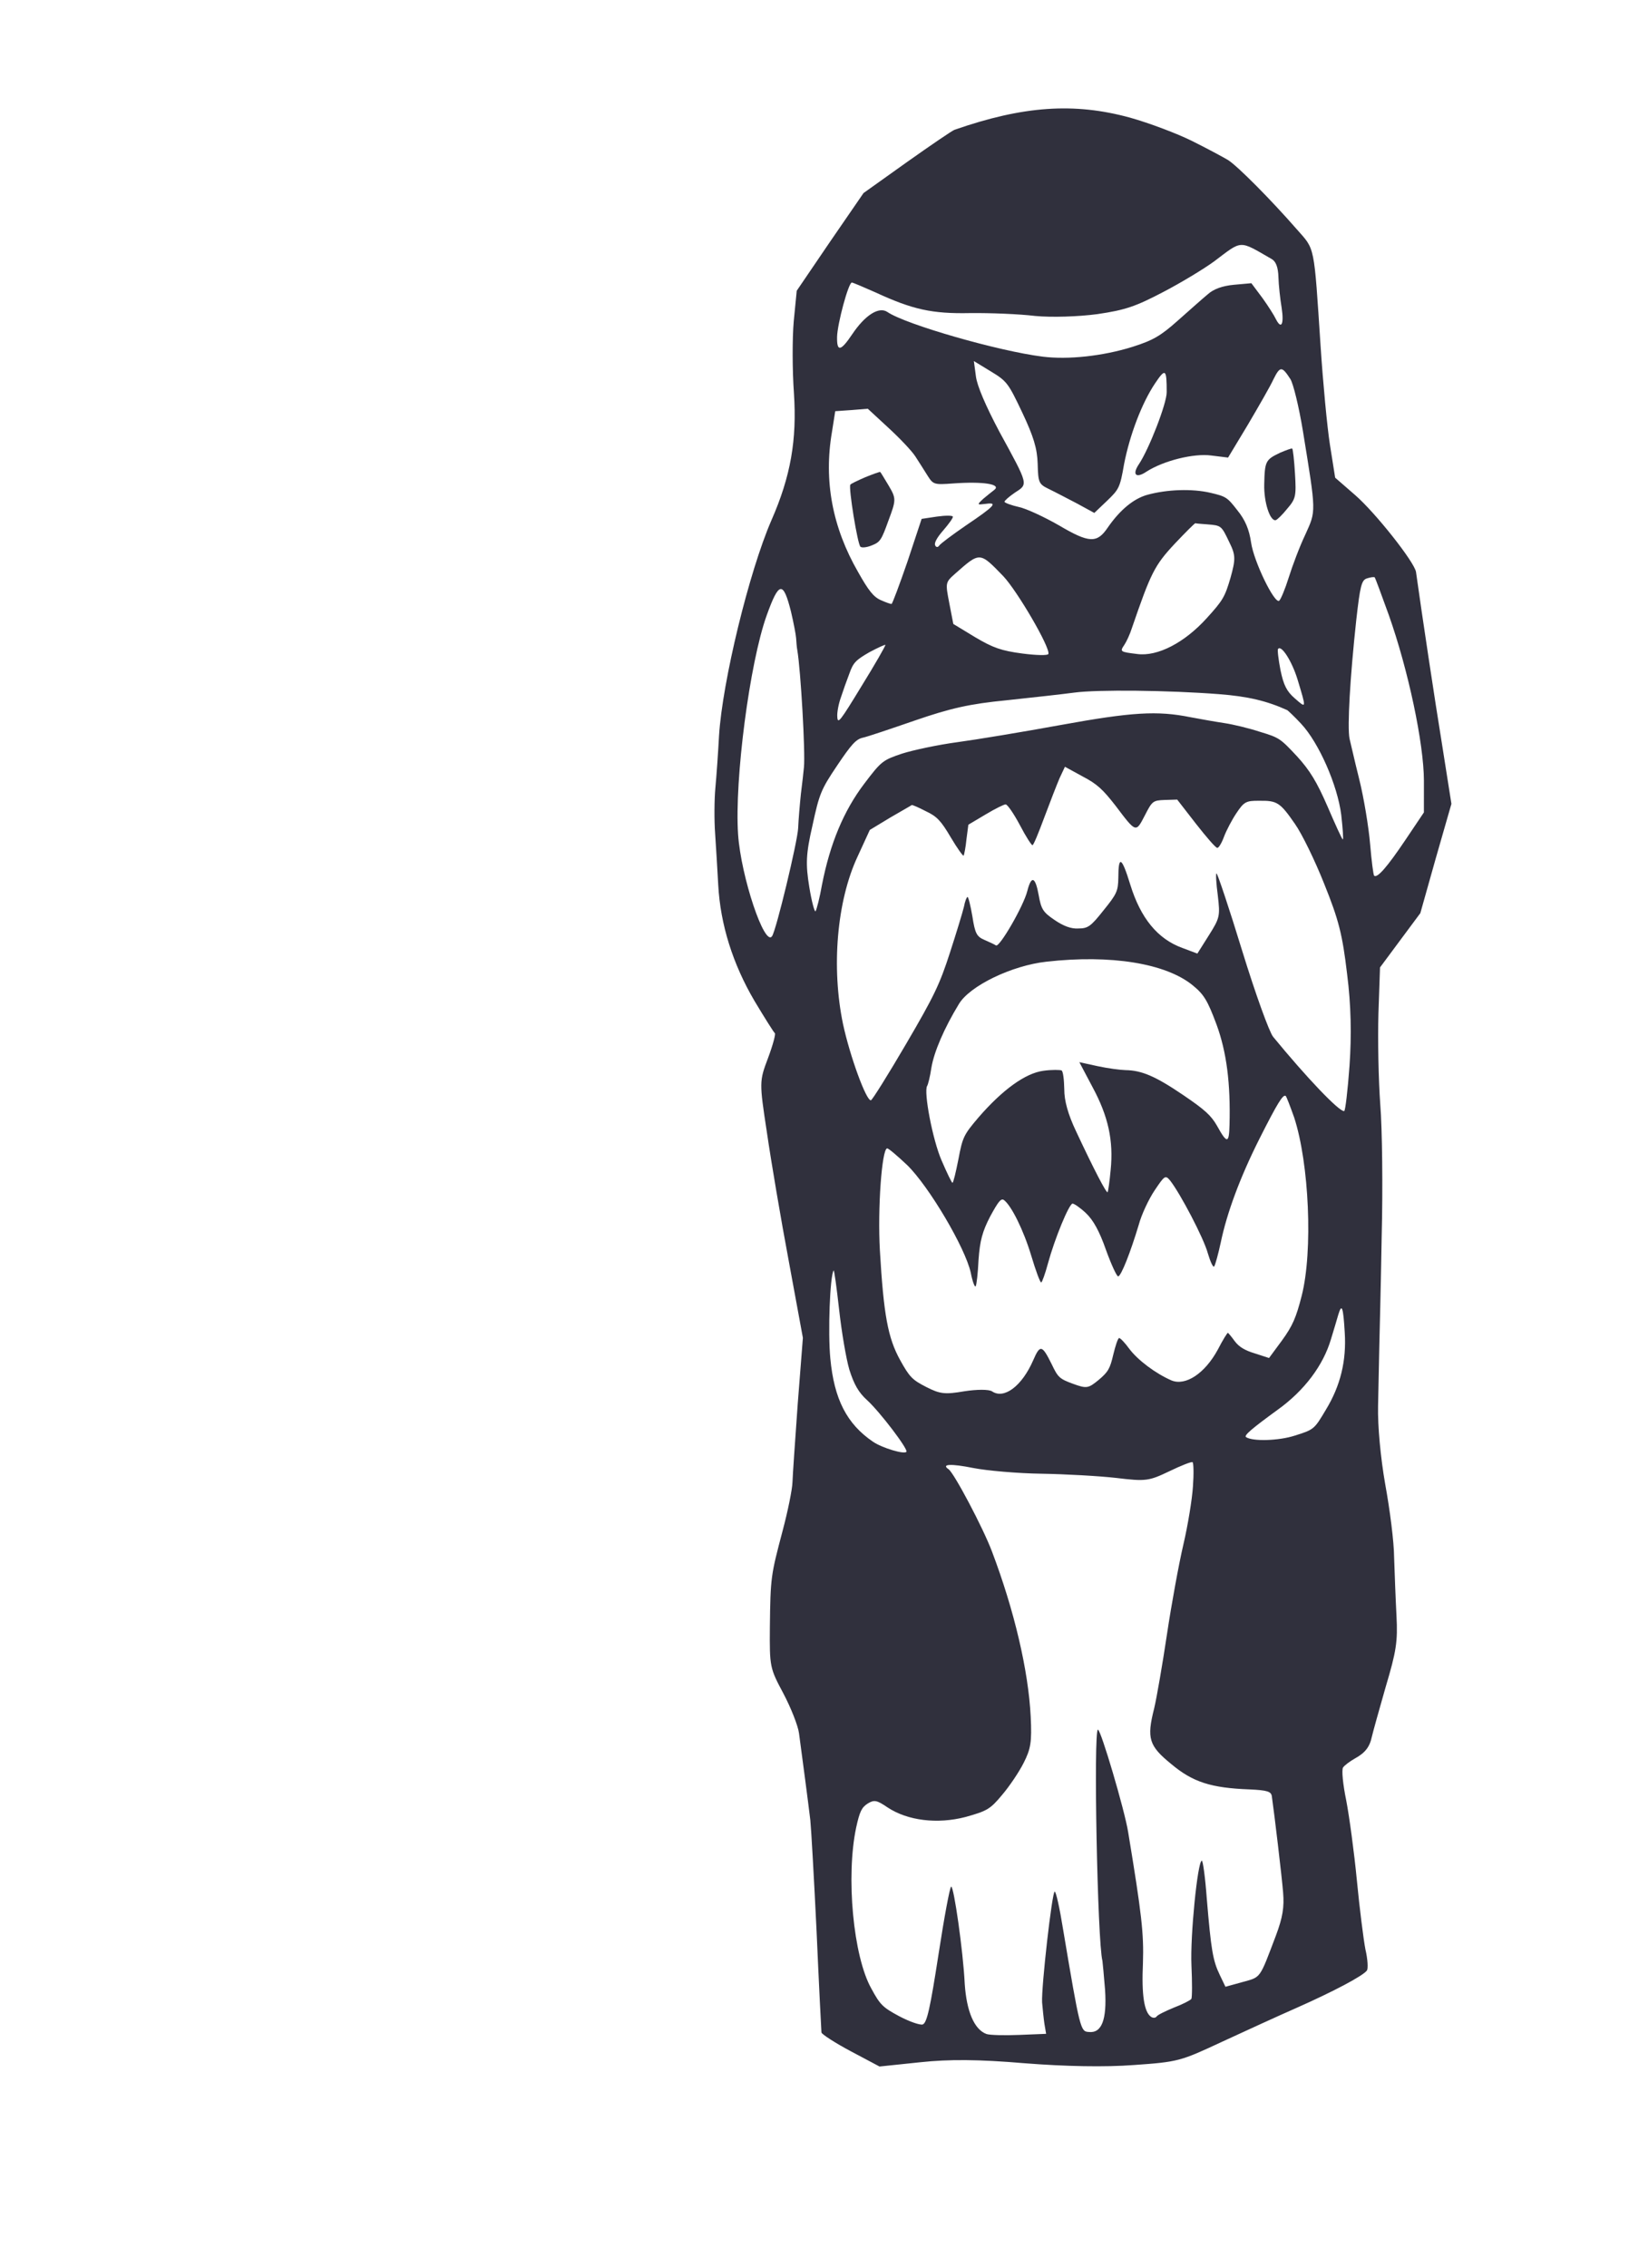 <svg width="212" height="295" viewBox="0 0 212 295" fill="none" xmlns="http://www.w3.org/2000/svg">
<path d="M155.131 18.337C153.196 17.374 149.551 15.999 147.043 15.297C139.782 13.316 133.169 13.771 124.223 16.882C123.891 17.006 121.14 18.881 118.01 21.099L112.381 25.112L108.028 31.438L103.687 37.821L103.298 41.797C103.102 44.008 103.112 48.204 103.323 51.14C103.722 57.196 102.918 61.937 100.384 67.7C97.49 74.367 94.016 88.62 93.575 95.702C93.46 97.868 93.248 100.916 93.102 102.463C92.956 104.01 92.94 106.692 93.067 108.424C93.194 110.156 93.359 113.161 93.473 115.133C93.751 120.259 95.365 125.394 98.191 130.202C99.503 132.388 100.702 134.298 100.838 134.391C100.975 134.483 100.578 135.96 99.952 137.63C98.815 140.65 98.803 140.742 99.815 147.363C100.353 151.069 101.622 158.562 102.652 164.048L104.488 174.022L103.822 182.547C103.486 187.257 103.162 191.875 103.134 192.804C103.106 193.732 102.53 196.583 101.841 199.159C100.335 204.871 100.265 205.122 100.192 211.657C100.151 216.815 100.184 216.988 101.946 220.277C102.928 222.14 103.851 224.461 103.982 225.448C104.398 228.523 105.229 234.821 105.457 236.772C105.565 237.793 105.938 244.33 106.274 251.29C106.576 258.228 106.884 264.123 106.905 264.386C106.984 264.639 108.679 265.738 110.727 266.828L114.46 268.81L119.75 268.257C123.497 267.855 127.356 267.877 133.324 268.383C138.653 268.804 143.802 268.903 147.571 268.616C153.305 268.214 153.613 268.124 158.971 265.622C161.993 264.23 166.378 262.215 168.701 261.197C173.509 259.07 177.437 256.995 177.898 256.31C178.059 256.07 177.998 254.832 177.697 253.58C177.453 252.318 176.94 248.279 176.585 244.597C176.23 240.915 175.595 236.245 175.196 234.179C174.774 232.148 174.58 230.221 174.787 229.912C174.971 229.638 175.671 229.115 176.312 228.752C177.652 228.015 178.25 227.273 178.544 225.876C178.673 225.315 179.477 222.419 180.328 219.455C181.714 214.809 181.916 213.549 181.741 210.189C181.628 208.067 181.5 204.639 181.432 202.597C181.421 200.545 180.863 196.277 180.277 193.087C179.669 189.632 179.283 185.48 179.343 182.878C179.403 180.425 179.458 177.02 179.502 175.255C179.547 173.49 179.71 166.968 179.815 160.755C179.977 154.53 179.885 146.837 179.63 143.672C179.397 140.472 179.291 135.163 179.391 131.839L179.597 125.844L182.232 122.295L184.845 118.779L186.85 111.66L188.889 104.564L187.7 97.025C186.73 91.081 185.049 79.916 184.282 74.409C184.095 73.135 178.995 66.685 176.36 64.4L173.759 62.137L173.076 57.834C172.713 55.493 172.176 49.792 171.872 45.147C170.98 31.626 171.158 32.544 168.765 29.824C165.34 25.906 161.072 21.616 159.821 20.818C159.184 20.436 157.067 19.3 155.131 18.337ZM166.376 36.035C166.404 37.102 166.61 38.937 166.798 40.062C167.117 42.173 166.758 42.928 166.036 41.49C165.833 41.053 165.064 39.834 164.294 38.763L162.855 36.84L160.582 37.044C159.097 37.184 157.93 37.59 157.15 38.308C156.484 38.854 154.74 40.415 153.271 41.713C151.044 43.695 150.059 44.273 147.348 45.129C143.516 46.321 139.015 46.811 135.673 46.39C129.991 45.68 117.909 42.227 115.487 40.584C114.395 39.844 112.596 40.969 110.915 43.469C109.395 45.73 108.903 45.796 108.938 43.825C108.97 42.151 110.418 36.748 110.863 36.751C111.045 36.775 112.435 37.368 113.926 38.03C118.777 40.271 121.285 40.825 126.218 40.728C128.821 40.697 132.645 40.846 134.71 41.099C136.855 41.307 140.361 41.19 142.818 40.86C146.451 40.331 147.813 39.858 151.42 37.965C153.791 36.729 156.735 34.935 158.008 34.002C161.735 31.193 161.176 31.212 165.511 33.703C166.046 34.016 166.338 34.762 166.376 36.035ZM167.931 49.309C168.316 49.919 169.052 52.961 169.559 56.048C171.311 66.812 171.291 66.399 169.879 69.532C169.14 71.075 168.2 73.58 167.723 75.102C167.246 76.624 166.679 77.985 166.473 78.144C165.876 78.588 163.18 73.069 162.818 70.579C162.576 68.87 162.036 67.605 161.027 66.373C159.724 64.691 159.553 64.576 157.535 64.105C155.175 63.552 151.932 63.648 149.313 64.366C147.541 64.86 145.774 66.306 144.174 68.612C142.769 70.702 141.753 70.661 137.805 68.334C135.905 67.245 133.559 66.153 132.601 65.953C131.609 65.729 130.778 65.415 130.721 65.277C130.722 65.128 131.33 64.593 132.064 64.092C133.829 62.945 133.907 63.198 130.055 56.147C128.283 52.801 127.156 50.192 127.004 48.941L126.741 46.968L128.925 48.299C131.041 49.584 131.2 49.791 133.05 53.689C134.504 56.77 134.986 58.343 135.043 60.327C135.108 62.815 135.199 62.976 136.508 63.614C137.259 63.974 138.91 64.844 140.162 65.493L142.415 66.722L144.068 65.149C145.619 63.656 145.757 63.451 146.289 60.37C147.018 56.626 148.584 52.45 150.335 49.847C151.671 47.86 151.841 47.975 151.835 51.014C151.849 52.47 149.531 58.429 148.218 60.382C147.297 61.752 147.842 62.271 149.206 61.35C151.394 59.942 155.351 58.933 157.666 59.256L159.823 59.521L162.405 55.237C163.789 52.884 165.323 50.233 165.739 49.319C166.594 47.604 166.834 47.617 167.931 49.309ZM180.733 79.982C183.271 87.14 185.293 96.69 185.311 101.539L185.309 105.678L182.914 109.241C180.541 112.769 179.231 114.275 178.833 113.906C178.731 113.836 178.491 111.978 178.309 109.81C178.128 107.642 177.5 103.775 176.864 101.249C176.228 98.723 175.716 96.381 175.627 96.071C175.328 94.522 175.696 88.138 176.505 80.657C177.01 76.212 177.186 75.433 177.918 75.231C178.364 75.085 178.798 75.03 178.901 75.099C178.969 75.145 179.778 77.34 180.733 79.982ZM159.998 70.562C160.822 72.218 160.807 72.757 160.142 75.149C159.408 77.644 159.166 78.078 157.063 80.393C154.156 83.609 150.652 85.422 148.005 85.074C145.757 84.797 145.723 84.774 146.322 83.884C146.599 83.473 147.061 82.489 147.317 81.665C149.768 74.549 150.23 73.566 152.884 70.727C154.263 69.268 155.48 68.048 155.571 68.06C155.639 68.106 156.358 68.145 157.112 68.207C158.949 68.355 158.949 68.355 159.998 70.562ZM168.867 88.396C170.021 92.22 170.044 92.186 168.51 90.847C167.443 89.924 167.048 89.108 166.648 87.191C166.382 85.813 166.229 84.563 166.322 84.426C166.736 83.809 168.139 86.007 168.867 88.396ZM129.36 63.755C129.051 63.994 128.408 64.507 127.949 64.894C127.123 65.68 127.123 65.68 128.311 65.538C129.899 65.318 129.462 65.82 125.737 68.331C123.983 69.536 122.401 70.708 122.217 70.982C122.055 71.222 121.816 71.209 121.703 70.933C121.556 70.634 121.926 69.937 122.776 68.967C123.455 68.18 124.041 67.381 124.008 67.209C123.975 67.037 123.027 67.043 121.93 67.197L119.942 67.495L118.106 73.032C117.061 76.064 116.121 78.57 116.03 78.558C115.916 78.58 115.312 78.37 114.663 78.079C113.695 77.672 113.026 76.82 111.67 74.405C108.325 68.596 107.184 62.536 108.272 56.191L108.698 53.488L110.834 53.34L112.936 53.169L115.57 55.603C117.047 56.953 118.647 58.636 119.111 59.35C119.575 60.064 120.299 61.203 120.728 61.893C121.452 63.032 121.578 63.068 124.034 62.887C127.951 62.601 130.426 62.982 129.36 63.755ZM169.325 94.142C171.639 96.609 174.073 102.15 174.553 106.016C174.759 107.851 174.853 109.262 174.751 109.193C174.614 109.1 173.735 107.157 172.767 104.905C171.381 101.721 170.465 100.202 168.775 98.358C166.608 96.041 166.471 95.948 163.952 95.188C162.528 94.721 160.476 94.228 159.347 94.061C158.217 93.893 156.221 93.538 154.898 93.289C150.611 92.427 147.299 92.625 138.075 94.302C133.092 95.213 127.001 96.22 124.544 96.549C122.031 96.89 118.841 97.57 117.389 98.032C114.884 98.877 114.7 99.002 112.456 101.97C109.787 105.496 108.027 109.739 106.98 115.064C106.684 116.759 106.276 118.327 106.137 118.533C106.022 118.704 105.631 117.292 105.322 115.387C104.837 112.414 104.879 111.096 105.734 107.387C106.626 103.254 106.846 102.705 108.943 99.587C110.785 96.847 111.394 96.162 112.275 95.961C112.846 95.85 115.935 94.802 119.104 93.709C123.691 92.131 126.161 91.561 131.05 91.085C134.42 90.727 138.339 90.291 139.812 90.093C142.818 89.687 152.088 89.787 158.649 90.296C162.381 90.582 164.866 91.17 167.531 92.378C167.633 92.447 168.462 93.209 169.325 94.142ZM130.573 74.952C132.4 76.889 136.696 84.24 136.44 85.064C136.393 85.281 134.874 85.249 133.049 85.009C130.311 84.649 129.229 84.264 126.885 82.875L124.064 81.162L123.543 78.464C123.033 75.825 123.022 75.767 124.261 74.662C127.555 71.758 127.464 71.746 130.573 74.952ZM168.518 107.161C169.412 108.416 171.127 111.923 172.342 114.991C174.222 119.656 174.702 121.528 175.311 126.679C175.835 130.775 175.903 134.662 175.629 138.615C175.393 141.847 175.081 144.528 174.932 144.527C174.304 144.649 170.026 140.153 165.684 134.865C165.174 134.22 163.399 129.326 161.651 123.652C159.959 118.116 158.433 113.59 158.319 113.613C158.205 113.635 158.277 114.931 158.485 116.468C158.8 119.176 158.753 119.393 157.324 121.666L155.826 124.042L153.844 123.297C150.654 122.131 148.443 119.436 147.099 115.083C145.978 111.43 145.546 111.187 145.54 114.225C145.507 115.899 145.345 116.288 143.62 118.41C141.952 120.521 141.585 120.771 140.341 120.775C139.404 120.838 138.413 120.466 137.253 119.679C135.752 118.661 135.503 118.293 135.172 116.422C134.74 114.035 134.228 113.837 133.702 115.875C133.222 117.844 130.062 123.282 129.619 122.982C129.414 122.843 128.731 122.529 128.116 122.262C127.114 121.832 126.888 121.429 126.547 119.203C126.304 117.792 126.025 116.655 125.911 116.677C125.797 116.7 125.577 117.249 125.447 117.959C125.283 118.646 124.468 121.335 123.631 123.909C122.294 128.04 121.6 129.515 117.898 135.833C115.557 139.832 113.518 143.087 113.346 143.12C112.752 143.266 110.605 137.372 109.716 133.228C108.172 125.847 108.908 117.219 111.59 111.457L113.198 107.958L115.879 106.335C117.345 105.484 118.628 104.757 118.651 104.723C118.731 104.678 119.54 105.026 120.496 105.525C121.931 106.198 122.453 106.752 123.73 108.915C124.567 110.33 125.337 111.4 125.406 111.298C125.475 111.195 125.675 110.233 125.772 109.202L126.023 107.277L128.257 105.949C129.506 105.2 130.697 104.611 130.879 104.635C131.119 104.648 131.945 105.856 132.736 107.34C133.492 108.8 134.25 109.963 134.365 109.94C134.513 109.941 135.174 108.294 135.916 106.304C136.658 104.313 137.551 102.026 137.898 101.214L138.592 99.739L140.879 100.991C142.791 101.988 143.518 102.68 145.172 104.799C147.88 108.381 147.812 108.334 149.001 106.049C149.948 104.197 150.051 104.117 151.582 104.058L153.203 104.01L155.651 107.165C156.988 108.87 158.213 110.299 158.418 110.289C158.601 110.313 159.004 109.639 159.294 108.838C159.608 108.003 160.346 106.608 160.922 105.752C161.89 104.313 162.153 104.143 163.877 104.164C166.184 104.132 166.582 104.352 168.518 107.161ZM112.154 89.197C109.296 93.891 109.031 94.211 108.968 93.27C108.914 92.686 109.138 91.54 109.428 90.74C109.707 89.881 110.206 88.474 110.543 87.605C111.042 86.198 111.363 85.867 113.15 84.835C114.307 84.222 115.234 83.803 115.222 83.895C115.268 83.976 113.895 86.387 112.154 89.197ZM102.94 79.558C103.274 80.981 103.574 82.531 103.605 83.001C103.637 83.471 103.689 84.206 103.767 84.607C104.208 87.201 104.82 97.889 104.626 99.802C104.577 100.318 104.408 101.899 104.229 103.274C104.083 104.672 103.912 106.7 103.872 107.72C103.793 109.462 101.031 120.956 100.478 121.778C99.511 123.217 96.436 114.05 96.057 108.557C95.574 101.446 97.558 86.233 99.775 80.055C101.376 75.605 101.925 75.528 102.94 79.558ZM158.318 133.262C159.633 136.847 160.157 140.943 160.011 146.33C159.951 148.783 159.689 148.805 158.367 146.412C157.61 145.101 156.815 144.363 153.983 142.443C150.367 139.991 148.59 139.235 146.478 139.2C145.793 139.184 144.151 138.968 142.851 138.686L140.468 138.167L142.195 141.433C144.228 145.205 144.929 148.374 144.541 152.201C144.407 153.656 144.217 154.973 144.148 155.076C144.009 155.281 142.361 152.119 140.038 147.153C138.989 144.945 138.497 143.165 138.506 141.675C138.479 140.46 138.36 139.381 138.155 139.243C137.961 139.161 136.888 139.132 135.791 139.286C133.449 139.593 130.457 141.754 127.33 145.37C125.422 147.617 125.272 147.914 124.73 150.788C124.4 152.46 124.072 153.834 123.958 153.856C123.878 153.902 123.235 152.568 122.537 150.947C121.365 148.258 120.18 141.968 120.664 141.249C120.779 141.078 121.048 140.013 121.214 138.879C121.557 136.817 122.888 133.73 124.779 130.623C126.186 128.235 131.693 125.585 136.194 125.096C144.58 124.148 151.743 125.313 155.231 128.177C156.674 129.355 157.149 130.126 158.318 133.262ZM168.42 145.348C170.372 151.31 170.887 162.731 169.403 168.558C168.679 171.408 168.204 172.483 166.846 174.355L165.154 176.649L163.32 176.054C161.998 175.656 161.258 175.205 160.703 174.479C160.295 173.904 159.876 173.42 159.807 173.373C159.739 173.327 159.128 174.31 158.482 175.567C156.797 178.664 154.298 180.311 152.464 179.567C150.426 178.683 148.073 176.938 146.951 175.43C146.385 174.647 145.795 174.048 145.646 174.047C145.475 174.08 145.161 175.064 144.88 176.22C144.459 178.029 144.216 178.463 142.966 179.511C141.635 180.603 141.406 180.648 139.652 180.007C137.897 179.366 137.682 179.17 136.881 177.48C135.617 174.928 135.366 174.857 134.464 176.938C133.006 180.289 130.678 182.052 129.108 180.988C128.699 180.711 127.101 180.724 125.489 180.978C122.964 181.411 122.325 181.327 120.549 180.422C118.739 179.494 118.376 179.148 117.144 176.917C115.551 174.041 114.998 171.023 114.51 162.662C114.2 157.215 114.759 149.514 115.444 149.381C115.582 149.324 116.752 150.317 118.058 151.551C120.907 154.331 125.621 162.315 126.333 165.541C126.555 166.689 126.858 167.493 126.973 167.322C127.089 167.15 127.269 165.627 127.347 163.884C127.522 161.409 127.849 160.184 128.865 158.23C129.915 156.299 130.272 155.842 130.647 156.097C131.613 156.802 133.215 160.033 134.212 163.352C134.794 165.293 135.356 166.821 135.505 166.822C135.619 166.799 136.025 165.678 136.387 164.328C137.274 161.088 139.092 156.685 139.572 156.562C139.778 156.552 140.562 157.084 141.323 157.799C142.266 158.687 143.079 160.137 143.944 162.618C144.64 164.537 145.351 166.066 145.522 166.032C145.922 165.954 147.116 162.923 148.199 159.319C148.561 157.968 149.508 155.967 150.269 154.837C151.581 152.884 151.662 152.839 152.274 153.553C153.611 155.258 156.66 161.065 157.185 163.017C157.521 164.143 157.882 164.936 158.02 164.73C158.158 164.525 158.543 163.14 158.872 161.617C159.67 157.77 161.387 153.148 163.871 148.199C166.25 143.478 166.976 142.325 167.317 142.556C167.42 142.625 167.903 143.901 168.42 145.348ZM175.004 173.303C175.245 177.007 174.449 180.258 172.559 183.365C171.037 185.924 171.014 185.959 168.497 186.746C166.404 187.422 163.013 187.516 162.16 186.938C161.853 186.73 162.897 185.842 166.302 183.363C169.765 180.873 172.216 177.597 173.218 174.186C173.567 173.076 173.975 171.657 174.173 170.993C174.626 169.506 174.806 169.977 175.004 173.303ZM155.249 193.375C155.148 195.002 154.592 198.415 154.006 200.911C153.421 203.407 152.454 208.686 151.872 212.581C151.289 216.475 150.533 220.85 150.205 222.224C149.212 226.139 149.515 227.092 152.435 229.471C155.23 231.815 157.6 232.574 162.588 232.764C164.951 232.869 165.43 233.044 165.517 233.652C165.857 236.027 166.815 244.058 166.985 246.168C167.146 248.072 166.932 249.424 166.051 251.769C163.871 257.523 164.124 257.146 161.677 257.831L159.481 258.437L158.737 256.885C157.846 255.034 157.614 253.68 157.048 246.912C156.847 244.183 156.541 241.98 156.403 242.036C155.855 242.113 154.885 251.829 155.056 255.636C155.158 257.85 155.157 259.844 155.042 260.016C154.927 260.187 153.931 260.708 152.798 261.137C151.699 261.59 150.669 262.088 150.531 262.293C150.392 262.499 150.072 262.531 149.8 262.346C148.913 261.745 148.549 259.553 148.744 255.347C148.869 251.542 148.587 249.006 146.812 238.277C146.36 235.477 143.259 224.946 142.882 224.989C142.288 225.135 142.824 252.629 143.471 255.064C143.505 255.236 143.655 256.933 143.815 258.837C144.066 262.748 143.371 264.521 141.671 264.316C140.621 264.253 140.542 264 138.347 250.941C137.906 248.198 137.428 246.029 137.256 246.062C136.913 246.129 135.517 258.399 135.619 260.463C135.694 261.312 135.824 262.596 135.923 263.262L136.143 264.559L132.672 264.699C130.73 264.779 128.824 264.733 128.38 264.582C126.785 263.999 125.794 261.632 125.552 258.076C125.349 253.799 124.131 245.343 123.788 245.409C123.617 245.443 122.874 249.428 122.126 254.307C121.07 261.122 120.636 263.172 120.075 263.341C119.709 263.442 118.342 262.963 117.022 262.268C114.871 261.109 114.542 260.786 113.39 258.658C111.039 254.471 110.073 244.09 111.423 237.724C111.88 235.64 112.134 235.114 112.925 234.603C113.773 234.081 114.115 234.163 115.514 235.111C118.13 236.835 121.986 237.305 125.656 236.352C128.469 235.566 128.87 235.339 130.434 233.457C131.377 232.35 132.644 230.466 133.221 229.312C134.145 227.494 134.299 226.601 134.136 223.298C133.839 217.312 132.001 209.483 129.101 201.83C127.943 198.751 124.16 191.598 123.443 191.112C122.454 190.441 123.745 190.369 126.675 190.959C128.432 191.302 132.414 191.658 135.565 191.7C138.658 191.752 143.064 191.996 145.277 192.25C149.134 192.72 149.534 192.642 152.167 191.385C153.713 190.637 155.063 190.106 155.199 190.199C155.336 190.291 155.373 191.713 155.249 193.375ZM110.538 178.173C111.143 180.08 111.731 181.126 112.844 182.13C114.536 183.677 118.195 188.502 117.965 188.844C117.712 189.221 114.817 188.356 113.623 187.546C110.211 185.233 108.552 182.013 108.058 176.691C107.735 173.33 108.006 165.983 108.49 165.264C108.559 165.161 108.877 167.421 109.202 170.335C109.517 173.192 110.113 176.738 110.538 178.173Z" fill="#30303D"/>
<path d="M166.608 58.885C164.708 59.791 164.593 59.962 164.529 63.011C164.47 65.315 165.277 67.808 166.02 67.663C166.192 67.63 166.869 66.992 167.513 66.182C168.628 64.893 168.71 64.549 168.533 61.636C168.429 59.87 168.266 58.413 168.164 58.344C168.096 58.298 167.375 58.557 166.608 58.885Z" fill="#30303D"/>
<path d="M112.61 62.075C111.625 62.504 110.755 62.912 110.663 63.049C110.41 63.426 111.611 70.873 111.986 71.128C112.225 71.29 112.887 71.19 113.517 70.919C114.536 70.512 114.72 70.238 115.625 67.71C116.623 65.045 116.646 64.861 115.674 63.205C115.109 62.273 114.623 61.444 114.555 61.398C114.486 61.352 113.628 61.668 112.61 62.075Z" fill="#30303D"/>
</svg>
